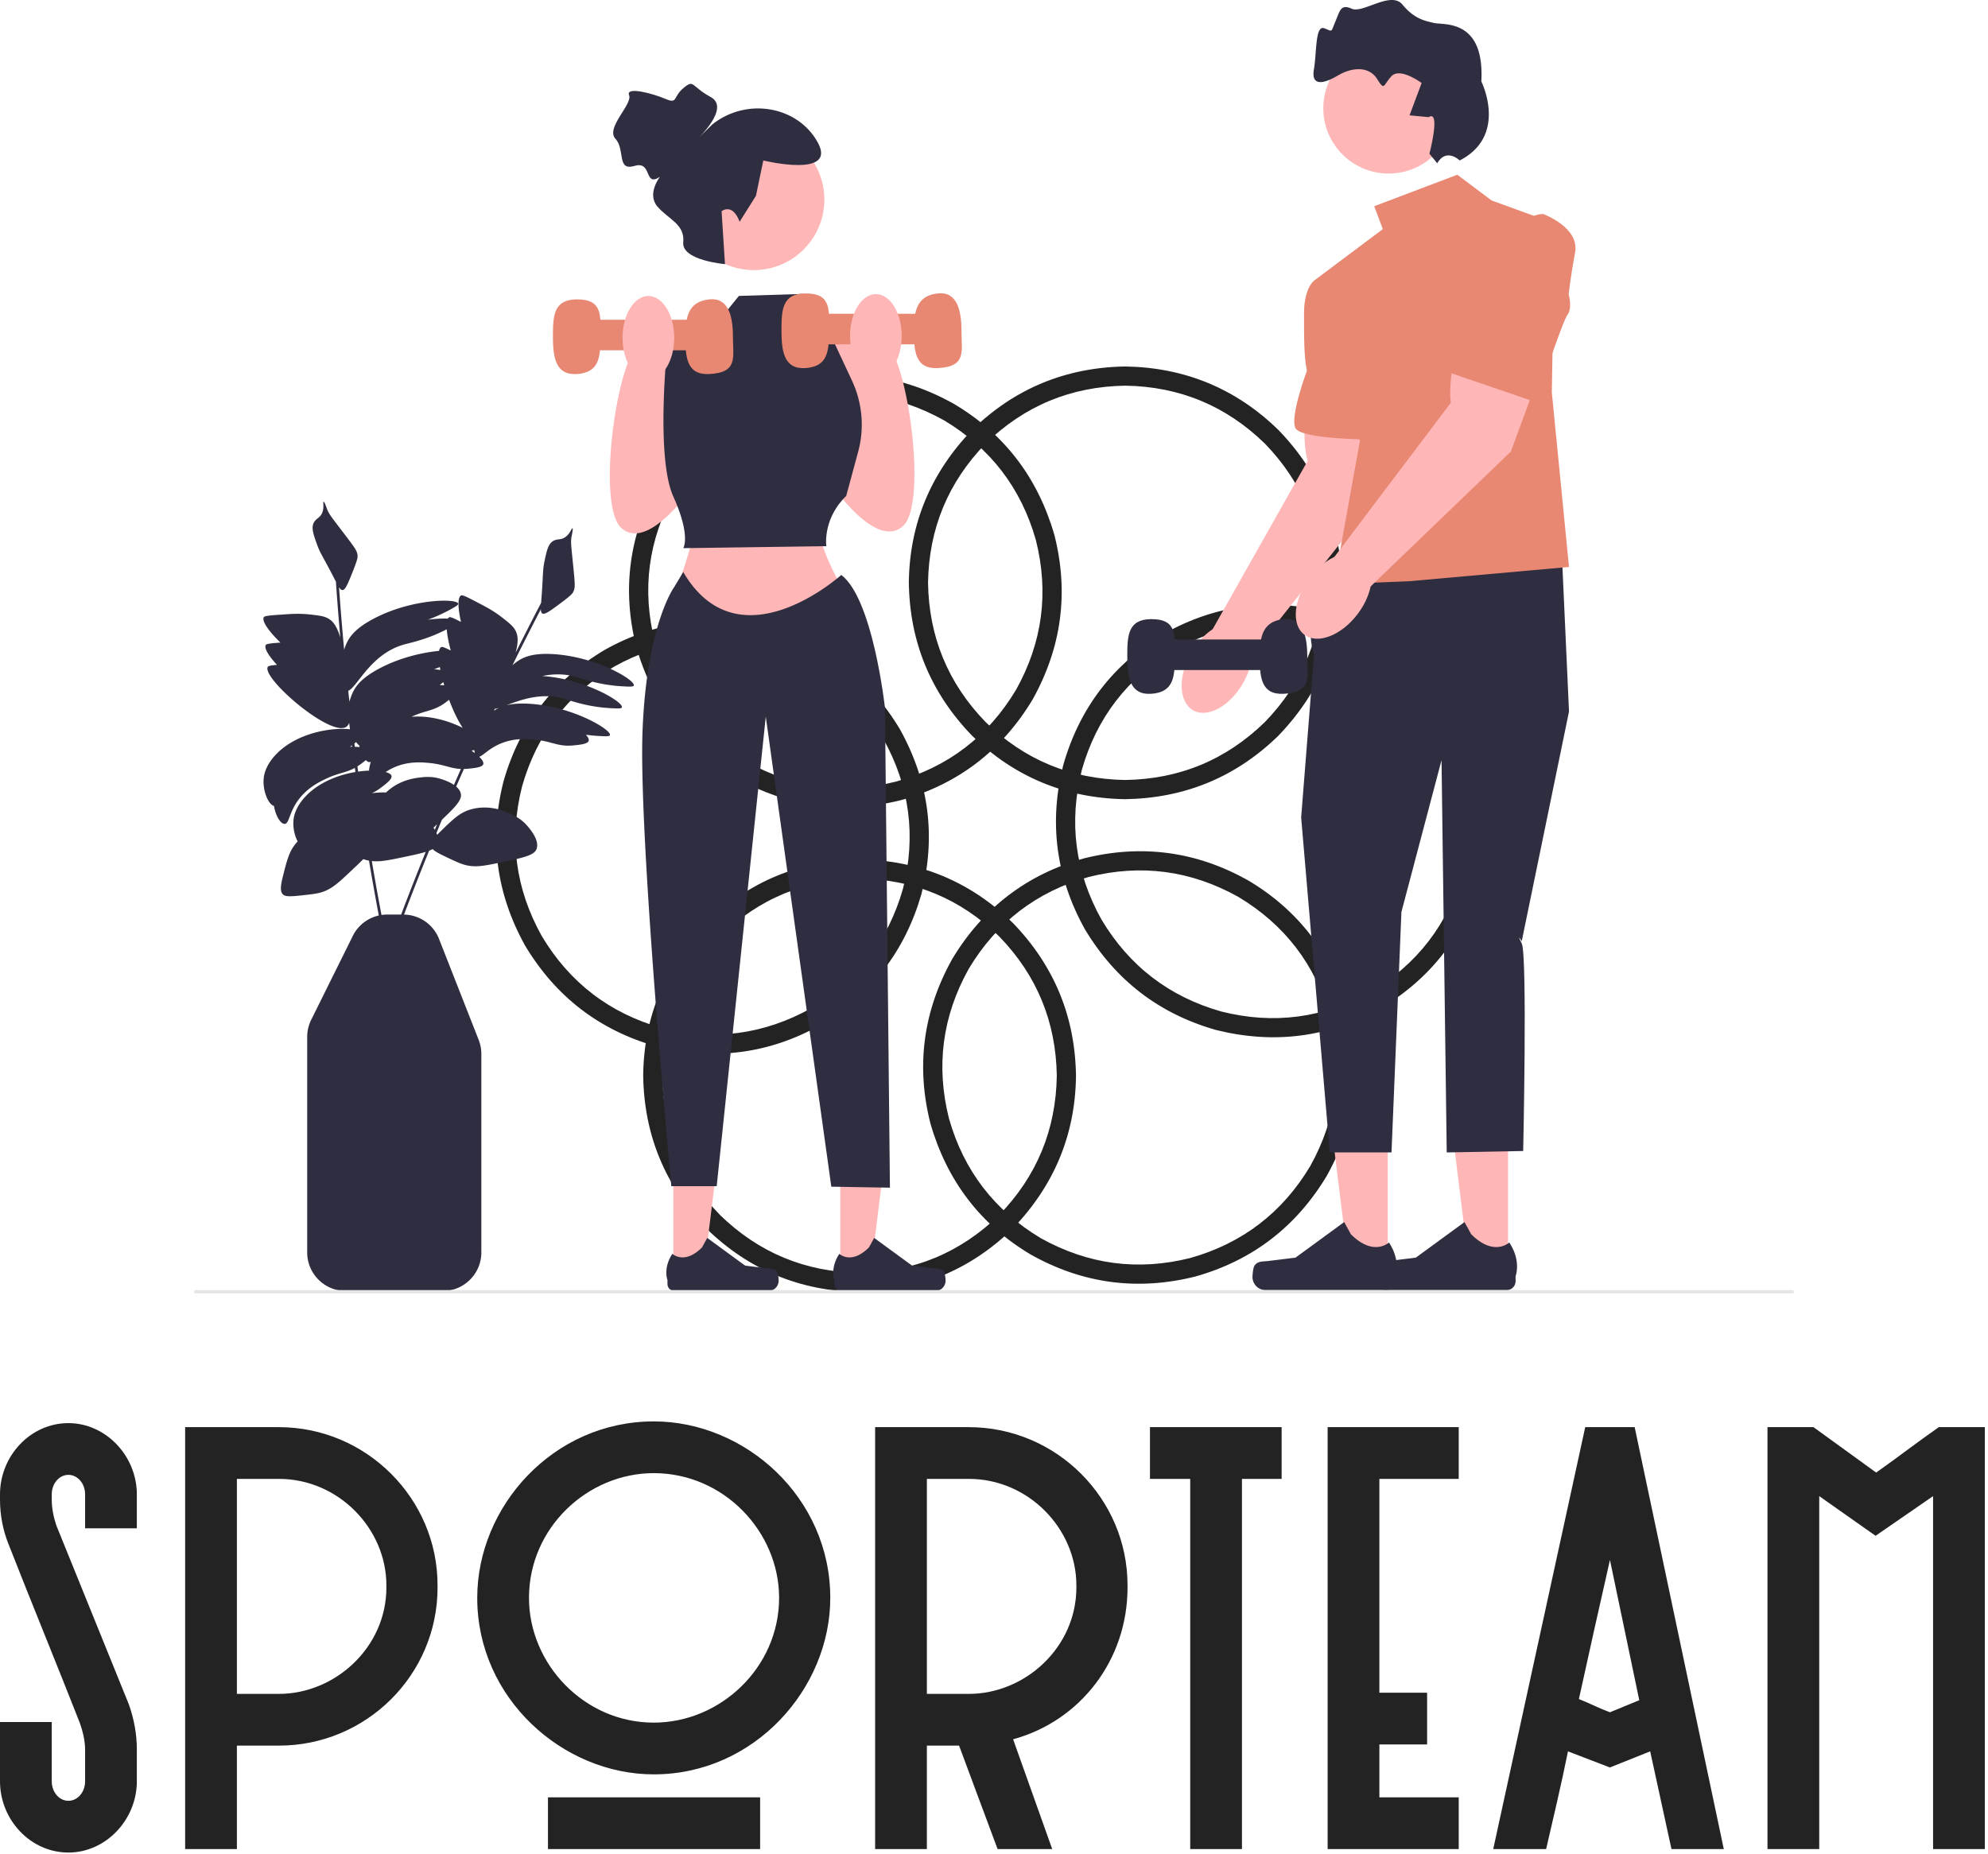 <svg xmlns="http://www.w3.org/2000/svg" fill="none" viewBox="0 0 461 430">
  <g fill="#232323" clip-path="url(#a)">
    <path d="M15.866 429.683c8.667 0 15.867-7.6 15.867-16.533v-7.334c0-3.6-.667-7.2-1.867-10.533l-16.8-41.467c-.666-2-1.066-4-1.066-6v-1.2c0-2.533 1.733-4.533 3.866-4.533 2.134 0 3.867 2 3.867 4.533v7.867h12v-7.867c0-8.933-7.2-16.533-15.867-16.533-8.8 0-15.866 7.6-15.866 16.533v1.2c0 3.6.666 7.067 2 10.4 5.333 13.6 11.2 27.867 16.533 41.467.667 1.867 1.2 4.133 1.2 6.133v7.334c0 2.533-1.733 4.533-3.867 4.533-2.133 0-3.866-2-3.866-4.533v-13.734H0v13.734c0 8.933 7.066 16.533 15.866 16.533Zm48.8-98.667H42.933v97.867h12v-24h9.733c20.267 0 36.8-16.4 36.8-36.667v-.533c0-20.133-16.533-36.667-36.8-36.667Zm24.934 37.2c0 13.867-11.867 24.667-24.934 24.667h-9.733v-49.867h9.733c13.867 0 24.934 11.6 24.934 24.667v.533Zm62-38.533c-23.334 0-40.934 19.733-40.934 40.933 0 23.334 19.867 40.934 40.934 40.934 23.333 0 40.933-19.867 40.933-40.934 0-23.333-19.733-40.933-40.933-40.933Zm0 69.867c-16.134 0-28.934-13.6-28.934-28.934 0-16.266 13.6-28.933 28.934-28.933 16.266 0 29.066 13.6 29.066 28.933 0 16.134-13.6 28.934-29.066 28.934Zm-24.534 29.333h49.2v-12h-49.2v12Zm97.6-97.867h-21.733v97.867h12v-24h7.467l8.933 24H244l-9.067-25.467c15.6-4.266 26.533-18.4 26.533-35.2v-.533c0-20.133-16.533-36.667-36.8-36.667Zm24.934 37.2c0 13.867-11.867 24.667-24.934 24.667h-9.733v-49.867h9.733c13.867 0 24.934 11.6 24.934 24.667v.533Zm47.6-37.2h-30.534v12H276v85.867h12v-85.867h9.2v-12Zm41.066 12v-12h-30.4v97.867h30.4v-12h-18.4v-12.267h11.067v-12h-11.067v-49.6h18.4Zm40.8-12H367.6l-21.334 97.867h12.267c1.6-6.933 3.6-15.333 5.067-22.667l9.733 3.734 9.333-3.734 4.934 22.667h12.133l-20.667-97.867Zm-5.733 66.134c-2.533-.934-4.8-2.134-7.2-3.067 2.533-11.6 4.667-21.067 7.2-32.267 2.933 14 4 19.2 6.8 32.534l-6.8 2.8Zm76.267-66.134c-4.8 3.334-9.6 7.067-14.534 10.534l-14.533-10.534h-10.667v97.867h12v-81.867l13.067 9.2 13.333-9.2v81.867h12v-97.867H449.6ZM199.367 203.77c12.575.203 23.359 4.683 32.352 13.442 8.705 8.989 13.153 19.759 13.343 32.31-.197 12.545-4.657 23.314-13.382 32.305-8.999 8.744-19.788 13.212-32.367 13.403-12.575-.198-23.361-4.675-32.358-13.431-8.708-8.987-13.159-19.756-13.353-32.308.193-12.545 4.65-23.314 13.371-32.308 8.996-8.747 19.783-13.218 32.362-13.413m.035-4.453c-13.836.22-25.674 5.115-35.513 14.685-9.625 9.995-14.528 21.781-14.708 35.358.163 13.78 5.043 25.637 14.639 35.57 9.827 9.591 21.656 14.509 35.485 14.753 13.836-.215 25.676-5.105 35.52-14.671 9.629-9.993 14.536-21.778 14.721-35.354-.159-13.78-5.034-25.638-14.625-35.574-9.823-9.596-21.649-14.518-35.478-14.767"/>
    <path d="M204.853 171.412c6.111 10.991 7.623 22.57 4.534 34.738-3.431 12.033-10.535 21.27-21.31 27.71-10.963 6.103-22.518 7.624-34.667 4.564-12.072-3.421-21.335-10.531-27.79-21.329-6.116-10.989-7.632-22.568-4.547-34.738 3.428-12.035 10.528-21.274 21.301-27.717 10.961-6.106 22.517-7.631 34.666-4.574 12.073 3.417 21.338 10.524 27.797 21.319m3.874-2.197c-7.109-11.872-17.267-19.676-30.474-23.412-13.469-3.338-26.128-1.691-37.975 4.94-11.852 7.033-19.68 17.187-23.485 30.464-3.393 13.307-1.738 26.009 4.966 38.107 7.104 11.875 17.259 19.684 30.466 23.426 13.468 3.343 26.127 1.7 37.978-4.928 11.853-7.027 19.685-17.178 23.494-30.453 3.399-13.305 1.749-26.007-4.95-38.108"/>
    <path d="M235.618 159.983c-6.462 10.789-15.734 17.888-27.817 21.297-12.137 3.045-23.688 1.511-34.653-4.6-10.767-6.443-17.862-15.691-21.286-27.742-3.073-12.165-1.547-23.742 4.577-34.731 6.459-10.791 15.729-17.893 27.81-21.307 12.137-3.048 23.689-1.518 34.656 4.59 10.768 6.44 17.866 15.685 21.294 27.734 3.077 12.163 1.555 23.741-4.565 34.732m3.839 2.257c6.727-12.093 8.407-24.792 5.04-38.098-3.845-13.333-11.601-23.472-23.268-30.416-12.015-6.748-24.723-8.45-38.123-5.107-13.221 3.713-23.395 11.498-30.52 23.354-6.732 12.089-8.417 24.788-5.054 38.097 3.839 13.335 11.591 23.477 23.256 30.426 12.013 6.752 24.72 8.459 38.12 5.12 13.222-3.708 23.398-11.488 30.529-23.34"/>
    <path d="M260.899 180.913c-12.575-.203-23.359-4.683-32.352-13.442-8.705-8.989-13.153-19.759-13.343-32.31.197-12.546 4.657-23.314 13.382-32.305 8.999-8.744 19.787-13.212 32.366-13.403 12.575.198 23.361 4.675 32.358 13.431 8.708 8.987 13.159 19.756 13.353 32.307-.193 12.545-4.651 23.315-13.372 32.309-8.995 8.747-19.782 13.218-32.36 13.413m-.036 4.453c13.836-.22 25.674-5.115 35.513-14.685 9.625-9.995 14.528-21.781 14.708-35.358-.163-13.78-5.043-25.637-14.639-35.57-9.827-9.592-21.655-14.51-35.485-14.753-13.836.215-25.676 5.105-35.52 14.671-9.629 9.993-14.536 21.778-14.721 35.354.159 13.78 5.034 25.638 14.625 35.574 9.823 9.596 21.649 14.518 35.478 14.767M224.648 224.7c6.462-10.789 15.734-17.888 27.817-21.297 12.137-3.045 23.688-1.511 34.653 4.6 10.767 6.443 17.862 15.691 21.286 27.742 3.073 12.165 1.547 23.742-4.577 34.731-6.459 10.791-15.729 17.894-27.81 21.307-12.137 3.048-23.688 1.518-34.655-4.59-10.769-6.44-17.867-15.685-21.295-27.734-3.077-12.163-1.555-23.741 4.565-34.732m-3.839-2.257c-6.727 12.092-8.407 24.791-5.04 38.098 3.845 13.333 11.601 23.472 23.268 30.416 12.015 6.748 24.722 8.45 38.122 5.107 13.221-3.713 23.395-11.498 30.52-23.354 6.732-12.089 8.417-24.788 5.054-38.097-3.839-13.335-11.591-23.477-23.256-30.426-12.013-6.752-24.72-8.459-38.12-5.12-13.222 3.708-23.398 11.488-30.529 23.34"/>
    <path d="M255.413 213.271c-6.111-10.991-7.623-22.571-4.534-34.739 3.431-12.033 10.535-21.27 21.31-27.71 10.963-6.102 22.518-7.623 34.667-4.563 12.072 3.421 21.335 10.531 27.79 21.33 6.116 10.988 7.632 22.567 4.547 34.737-3.428 12.035-10.528 21.274-21.301 27.718-10.961 6.105-22.517 7.63-34.666 4.573-12.073-3.417-21.338-10.523-27.797-21.319m-3.874 2.197c7.109 11.872 17.267 19.676 30.474 23.413 13.469 3.337 26.128 1.689 37.975-4.942 11.852-7.032 19.68-17.186 23.485-30.462 3.393-13.307 1.738-26.009-4.966-38.108-7.104-11.875-17.259-19.684-30.466-23.426-13.469-3.343-26.128-1.7-37.978 4.928-11.853 7.027-19.685 17.178-23.494 30.453-3.4 13.305-1.75 26.008 4.95 38.109"/>
  </g>
  <g clip-path="url(#b)">
    <path fill="#2F2E41" d="M128.507 151.727c-4.721-.317-6.92.601-8.339 1.537-.456.3-.906.652-1.331 1.032a669.39 669.39 0 0 1 6.583-12.986c.015.578.118.852.371.989.581.313 1.936-.69 4.622-2.709 2.042-1.535 2.303-1.924 2.454-2.191.534-.937.489-1.709.16-5.077-.591-6.043-.743-6.611-.457-8.038.099-.491.368-1.675.177-1.743-.196-.07-.501 1.172-1.587 1.983-1.059.79-1.804.382-2.766.89-1.243.658-1.586 2.178-2.101 4.625-.455 2.168-.339 2.934-.611 7.018-.077 1.157-.15 2.057-.2 2.765a668.595 668.595 0 0 0-5.905 11.569l.072-.294c.598-2.45.399-3.581.098-4.375-.487-1.287-1.454-2.057-3.369-3.546-1.877-1.458-3.464-2.298-5.372-3.295-2.501-1.308-3.751-1.962-4.09-1.771-.852.48-.725 2.995-.014 6.141-1.619-.835-2.479-1.227-2.751-1.073a.81.81 0 0 0-.296.311c-1.211-.06-2.816.009-4.652.249a36.025 36.025 0 0 0 4.831-2.156c1.52-.816 2.279-1.232 2.206-1.575-.261-1.228-10.641-1.203-19.54 3.465-4.189 2.198-5.582 4.131-6.302 5.671-.232.494-.431 1.029-.594 1.576a663.99 663.99 0 0 1-1.186-14.511c.315.485.546.665.834.649.659-.037 1.289-1.6 2.521-4.725.937-2.376.956-2.844.946-3.151-.036-1.077-.479-1.712-2.521-4.41-3.667-4.842-4.093-5.246-4.596-6.612-.173-.47-.564-1.62-.762-1.578-.204.043.186 1.261-.315 2.52-.489 1.227-1.337 1.269-1.891 2.205-.716 1.211-.212 2.685.63 5.04.746 2.086 1.246 2.678 3.152 6.301.54 1.026.948 1.831 1.277 2.461.296 4.315.64 8.634 1.021 12.947l-.092-.287c-.773-2.401-1.535-3.261-2.206-3.781-1.088-.842-2.316-.993-4.728-1.26-2.362-.262-4.155-.147-6.302 0-2.816.194-4.224.29-4.413.63-.518.934 1.235 3.328 3.855 5.89-2.139.152-3.229.263-3.394.559-.43.775.707 2.557 2.601 4.604-1.317.113-2.011.232-2.14.464-1.445 2.6 14.706 16.533 18.279 13.86.271-.203.463-.501.596-.864.058.492.118.983.178 1.475-4.22-.475-12.328.797-17.138 5.829-2.391 2.502-2.752 4.662-2.837 5.355-.375 3.077 1.123 6.352 2.365 6.593.368 2.291 1.517 4.185 2.46 4.169 1.184-.021.975-3.026 3.783-6.301 1.96-2.285 4.29-3.421 5.672-4.095 2.972-1.448 4.698-1.406 6.838-2.585.043.318.089.635.132.953-3.92.657-8.397 2.338-11.5 5.585-2.392 2.502-2.752 4.661-2.837 5.355-.231 1.896.25 3.864.944 5.157-1.886 1.98-2.408 4.048-3.444 8.166-.663 2.631-.518 3.564 0 4.095.428.439 1.104.595 3.781.315 2.905-.304 4.357-.456 5.673-.945 2.082-.773 3.517-2.101 6.303-4.725 1.145-1.079 2.114-1.996 2.904-2.796.41.14.796.247 1.186.324.045.009.09.015.134.023a659.08 659.08 0 0 0 2.277 12.724 8.88 8.88 0 0 0-6.039 4.75l-9.64 19.441a8.982 8.982 0 0 0-.93 3.97v49.989c0 4.929 4.01 8.939 8.942 8.939h22.502c4.931 0 8.942-4.01 8.942-8.939V244.46c0-1.122-.208-2.22-.618-3.265l-9.188-23.4a8.884 8.884 0 0 0-8.123-5.665 660.385 660.385 0 0 1 5.818-14.817c.309-.12.582-.244.819-.376.37.405 1.128.878 2.734 1.646 2.635 1.259 3.952 1.889 5.329 2.161 2.179.429 4.097.048 7.845-.732 5.099-1.061 7.66-1.622 8.193-3.105.738-2.052-1.577-4.696-2.215-5.425-1.388-1.584-2.919-2.306-3.864-2.74-1.229-.564-4.73-2.172-8.962-1.063-2.664.698-4.19 2.188-7.241 5.168a22.74 22.74 0 0 0-.773.791 5.883 5.883 0 0 0-.17-.433c.427-1.032.855-2.063 1.289-3.092 3.129-2.967 4.668-4.601 4.376-6.003-.137-.659-.552-1.212-1.086-1.673a645.515 645.515 0 0 1 1.79-4.08c.277-.007.563-.02.87-.049 1.613-.152 3.438-.324 3.633-1.098.103-.409-.252-1.008-.949-1.682 1.007-.281 2.541-2.33 5.985-3.439 2.866-.923 5.446-.673 6.978-.524 3.953.383 5.243 1.666 8.797 1.331 1.612-.152 3.438-.324 3.632-1.098.088-.348-.157-.832-.657-1.382.896.123 1.854.221 2.875.28 1.723.099 2.587.142 2.705-.189.421-1.183-8.439-6.59-18.466-7.264-2.435-.163-4.195.003-5.527.33 3.205-1.196 7.975-3.015 13.212-1.543 1.803.507 5.451 1.907 10.842 2.217 1.722.099 2.586.141 2.704-.189.421-1.183-8.432-6.585-18.453-7.263 2.326-.47 4.935-.601 7.672.168 1.803.507 5.451 1.907 10.842 2.217 1.723.099 2.586.141 2.704-.189.421-1.183-8.439-6.59-18.466-7.264Zm-46.32 20.714c.135-.107.268-.214.396-.321.23.338.473.598.716.762.026.136.054.269.085.401-.342-.037-.71-.061-1.097-.074-.033-.256-.068-.513-.1-.768Zm19.803-17.726c.039.224.081.452.128.686-.428-.082-.919-.14-1.456-.175.428-.155.87-.324 1.328-.511Zm1.02 4.237a15.703 15.703 0 0 0-1.051-.066c.29-.22.576-.444.841-.666.067.243.137.487.21.732Zm-7.587 7.3c3.394-1.593 5.151-1.254 7.933-3.344.259-.194.524-.394.782-.595.923 2.461 2.028 4.808 3.166 6.509-3.187-1.609-7.566-2.916-11.88-2.57Zm8.169-20.294c.102 1.342.432 3.049.923 4.883l-.084-.001c-1.218-.612-1.889-.885-2.123-.753-.245.138-.408.443-.501.882-3.827.365-8.985 1.533-13.724 4.02-4.19 2.198-5.582 4.13-6.303 5.67a11.927 11.927 0 0 0-.742 2.115c-.095-.848-.192-1.694-.283-2.544 2.06-.801 5.173-8.537 12.879-10.722 1.745-.495 5.408-1.186 9.958-3.55Zm-22.418 27.247c.057-.042.111-.078.169-.121l.266-.2.04.315c-.156 0-.313.002-.475.006Zm1.707 4.553a11.8 11.8 0 0 0 .766-.528c.399-.3.813-.611 1.19-.921.291.293.59.465.87.46a.596.596 0 0 0 .295-.089 8.542 8.542 0 0 0-.43 2.059c-.792.028-1.64.1-2.526.226l-.165-1.207Zm10.14 34.364h-3.204c-.459 0-.91.037-1.354.104a659.951 659.951 0 0 1-2.24-12.511c1.885.209 3.764-.168 7.054-.853 2.331-.485 4.126-.866 5.444-1.277a658.853 658.853 0 0 0-5.7 14.537Zm7.502-20.153.833-.782c-.178.425-.351.852-.527 1.277a10.688 10.688 0 0 0-.306-.495Zm1.62-11.325c-2.011-.624-3.694-.439-4.727-.315-1.296.156-4.904.599-7.876 3.471a22.11 22.11 0 0 0-3.312.179 10.848 10.848 0 0 0 2.028-1.221c1.294-.973 2.76-2.074 2.52-2.835-.11-.352-.595-.644-1.345-.853a13.014 13.014 0 0 1 3.239-1.569c2.865-.923 5.446-.673 6.977-.524 3.316.322 4.763 1.273 7.239 1.374-.544 1.229-1.081 2.462-1.619 3.694-1.15-.784-2.571-1.229-3.124-1.401Zm7.292-6.444.065-.145c.171-.02.34-.041.506-.065.011.248.043.473.093.673a15.82 15.82 0 0 0-.664-.463Zm5.203-9.42-.046.032.104-.382c.282-.039.605-.118.965-.228a8.498 8.498 0 0 0-1.023.578Z"/>
    <path fill="#FFB6B6" d="M156.144 295.214h7.028l3.344-27.101-10.374.001.002 27.1Z"/>
    <path fill="#2F2E41" d="M180.225 295.055c.219.368.335 1.558.335 1.986a2.385 2.385 0 0 1-2.386 2.385h-21.768a1.628 1.628 0 0 1-1.627-1.627v-.906s-1.077-2.723 1.14-6.078c0 0 2.756 2.627 6.873-1.488l1.214-2.199 8.789 6.425 4.871.599c1.066.132 2.011-.02 2.559.903Z"/>
    <path fill="#FFB6B6" d="M194.855 295.214h7.029l3.343-27.101-10.374.001.002 27.1Z"/>
    <path fill="#2F2E41" d="M218.936 295.055c.219.368.335 1.558.335 1.986a2.385 2.385 0 0 1-2.386 2.385h-21.767a1.628 1.628 0 0 1-1.628-1.627v-.906s-1.077-2.723 1.14-6.078c0 0 2.756 2.627 6.873-1.488l1.214-2.199 8.789 6.425 4.871.599c1.066.132 2.011-.02 2.559.903Z"/>
    <path fill="#FFB6B6" d="M192.031 79.485s8.096-3.686 13.265 0c5.169 3.685 9.777 36.852 4.247 42.38-5.53 5.528-14.747-6.91-14.747-6.91l-2.765-35.47ZM161.435 79.924s-8.096-3.686-13.265 0c-5.169 3.685-9.778 36.852-4.248 42.38 5.53 5.528 14.747-6.91 14.747-6.91l2.766-35.47ZM161.665 120.692s-2.765 12.437-5.991 17.965l23.503 13.82 18.434-11.977s-8.756-14.281-7.374-18.426l-28.572-1.382ZM321.797 293.833l-9.027-.001-4.294-34.802 13.323.001-.002 34.802Z"/>
    <path fill="#2F2E41" d="M290.871 293.629c-.281.473-.43 2-.43 2.55a3.064 3.064 0 0 0 3.064 3.063h27.954a2.09 2.09 0 0 0 2.09-2.09v-1.163s1.383-3.496-1.464-7.806c0 0-3.539 3.375-8.826-1.911l-1.559-2.823-11.287 8.251-6.256.77c-1.369.168-2.582-.027-3.286 1.159Z"/>
    <path fill="#FFB6B6" d="m349.699 293.833-9.027-.001-4.294-34.802 13.322.001-.001 34.802Z"/>
    <path fill="#2F2E41" d="M318.773 293.629c-.281.473-.43 2-.43 2.55a3.064 3.064 0 0 0 3.064 3.063h27.954a2.09 2.09 0 0 0 2.09-2.09v-1.163s1.383-3.496-1.464-7.806c0 0-3.539 3.375-8.826-1.911l-1.559-2.823-11.287 8.251-6.256.77c-1.369.168-2.582-.027-3.286 1.159Z"/>
    <path fill="#FFB6B6" d="M303.018 93.068s-1.308 8.411.207 13.839l-22.233 39.408 8.649 6.3 28.881-36.323 4.002-17.946-19.506-5.278Z"/>
    <path fill="#FFB6B6" d="M288.313 158.347c3.064-5.43 2.828-11.366-.528-13.258-3.356-1.891-8.56.978-11.623 6.408-3.064 5.431-2.828 11.367.528 13.259 3.356 1.891 8.56-.978 11.623-6.409Z"/>
    <path fill="#2F2E41" d="M311.691 133.162s-10.629 7.498-6.975 18.69l-2.99 37.754 6.643 77.694h14.31l2.299-55.78 9.3-35.195 1.206 90.975 17.728-.332s.996-45.487-.333-48.143c-1.328-2.657 0-.526 0-.526l10.962-53.271-1.661-36.515-50.489 4.649Z"/>
    <path fill="#E88873" d="m337.932 40.526-19.265 7.305 1.992 5.312-15.943 11.953 10.629 37.187-5.979 33.203 17.272-.664 37.203-3.321-3.986-40.507.664-39.179-14.615-5.312-7.972-5.977Z"/>
    <path fill="#E88873" d="m309.698 64.1-4.982.996s-2.326 1.66-2.326 7.637c0 5.976 0 9.96.665 13.28 0 0-3.986 10.626-2.658 13.282 1.329 2.656 17.937 2.656 17.937 2.656l-8.636-37.85Z"/>
    <path fill="#FFB6B6" d="M337.153 25.117c0 8.36-6.78 15.137-15.144 15.137s-15.144-6.777-15.144-15.137 6.78-15.137 15.144-15.137 15.144 6.777 15.144 15.137Z"/>
    <path fill="#2F2E41" d="M331.473 35.657s2.682-10.302-.176-8.485l-4.437-.422 2.801-7.49s-5.014-3.758-7.014-1.56c-1.999 2.196-1.52 3.434-3.337.577-1.818-2.858-5.615-2.804-9.093-.747-3.479 2.056-6.197 2.394-5.536-1.421.661-3.815.291-10.298 2.356-9.563 2.065.735 1.499 1.15 2.612-1.514 1.114-2.664 1.254-4.143 3.832-3.003 2.577 1.14 9.055-4.211 11.731-.974 2.677 3.238 5.015 3.758 7.353 4.278 2.338.52 11.731-.973 10.946 13.57 0 0 6.27 12.527-5.024 18.316 0 0-3.065-3.024-5.205.651l-1.809-2.212ZM186.09 68.177l-14.747.46-7.835 9.674-8.756 1.843s-2.765 25.797 1.383 35.01c4.147 9.213 2.304 11.977 2.304 11.977l33.181-.461s-.922-6.257 4.608-11.651l2.774-10.259a24.075 24.075 0 0 0-1.426-16.466l-5.956-12.757-5.069-1.842-.461-5.528ZM158.439 132.669l-2.074 3.455s-6.452 8.752-7.373 33.627c-.922 24.876 6.682 105.369 6.682 105.369h10.523l11.377-108.903 15.198 109.024 13.595.231-1.152-111.248s-2.765-25.337-10.139-30.864c0 0-23.733 21.42-36.637-.691Z"/>
    <path fill="#E88873" d="M139.246 78.096c0 4.783-.288 8.341-5.512 8.66-4.907.299-5.513-3.877-5.513-8.66 0-4.782.114-8.62 5.513-8.659 6.146-.044 5.512 3.877 5.512 8.66ZM169.96 78.096c0 4.783 1.257 8.341-5.513 8.66-5.208.244-5.512-3.877-5.512-8.66 0-4.782.765-8.122 5.512-8.659 4.466-.505 5.513 3.877 5.513 8.66Z"/>
    <path fill="#E88873" d="M165.235 74.16h-30.714v7.085h30.714V74.16ZM192.244 76.714c0 4.783-.288 8.341-5.513 8.66-4.907.299-5.513-3.877-5.513-8.66 0-4.782.115-8.62 5.513-8.659 6.146-.044 5.513 3.877 5.513 8.66ZM222.958 76.714c0 4.783 1.257 8.341-5.513 8.66-5.208.245-5.513-3.877-5.513-8.66 0-4.782.765-8.122 5.513-8.659 4.466-.505 5.513 3.877 5.513 8.66Z"/>
    <path fill="#E88873" d="M218.232 72.778h-30.713v7.085h30.713v-7.085Z"/>
    <path fill="#2F2E41" d="M272.431 152.262c0 4.782-.288 8.341-5.513 8.659-4.907.299-5.512-3.877-5.512-8.659 0-4.783.114-8.621 5.512-8.66 6.147-.044 5.513 3.877 5.513 8.66ZM303.145 152.262c0 4.782 1.257 8.34-5.513 8.659-5.208.245-5.513-3.877-5.513-8.659 0-4.783.765-8.123 5.513-8.66 4.466-.504 5.513 3.877 5.513 8.66Z"/>
    <path fill="#2F2E41" d="M298.42 148.326h-30.714v7.084h30.714v-7.084Z"/>
    <path fill="#FFB6B6" d="M203.111 87.595c3.307 0 5.988-4.338 5.988-9.69 0-5.352-2.681-9.69-5.988-9.69-3.307 0-5.987 4.338-5.987 9.69 0 5.352 2.68 9.69 5.987 9.69ZM174.799 62.65c9.035 0 16.36-7.322 16.36-16.354s-7.325-16.353-16.36-16.353-16.36 7.321-16.36 16.353c0 9.032 7.325 16.353 16.36 16.353Z"/>
    <path fill="#2F2E41" d="m171.514 51.434 3.786-6.021 1.704-8.189s17.244 4.204 12.618-4.204c-4.627-8.408-16.403-10.51-24.394-4.204l-3.444 3.363s7.65-7.147 3.024-9.67c-4.627-2.521-3.786-4.203-6.309-2.101-2.524 2.102-1.262 3.784-4.206 2.522-2.944-1.26-9.253-2.942-8.411-.84.841 2.102-5.504 7.567-3.173 10.09 2.331 2.522.229 7.566 4.434 6.305 4.206-1.261 2.103 5.045 5.888 2.523 0 0-3.106 3.957-.583 6.9 2.523 2.943 6.412 4.088 5.991 8.292-.421 4.204 9.678 5.067 9.678 5.067l-.786-12.272s2.501-2.05 4.183 2.44Z"/>
    <path fill="#FFB6B6" d="M338.076 79.652s-2.412 8.164-1.631 13.745l-27.266 36.111 7.736 7.392 33.446-32.172 6.349-17.258-18.634-7.818Z"/>
    <path fill="#FFB6B6" d="M314.838 142.405c3.758-4.976 4.311-10.891 1.236-13.211-3.075-2.32-8.613-.166-12.371 4.81-3.757 4.977-4.311 10.892-1.236 13.211 3.075 2.32 8.614.167 12.371-4.81Z"/>
    <path fill="#E88873" d="M357.836 49.633s8.494 3.08 7.413 8.921c-1.08 5.84-1.491 9.69-1.491 9.69s.921 3.191-.28 4.781c-1.2 1.59-7.365 20.235-7.365 20.235l-22.17-7.574s12.997-35.953 23.893-36.053Z"/>
    <path fill="#E6E6E6" d="M416 299.613a.387.387 0 0 1-.387.387H45.387a.387.387 0 1 1 0-.774h370.226c.214 0 .387.173.387.387Z"/>
    <path fill="#FFB6B6" d="M156.342 78.344c0 5.352-2.681 9.69-5.988 9.69-3.307 0-5.987-4.338-5.987-9.69 0-5.352 2.68-9.69 5.987-9.69s5.988 4.338 5.988 9.69Z"/>
  </g>
  <defs>
    <clipPath id="a">
      <path fill="#fff" d="M0 85h460.267v344.683H0z"/>
    </clipPath>
    <clipPath id="b">
      <path fill="#fff" d="M45 0h371v300H45z"/>
    </clipPath>
  </defs>
</svg>
